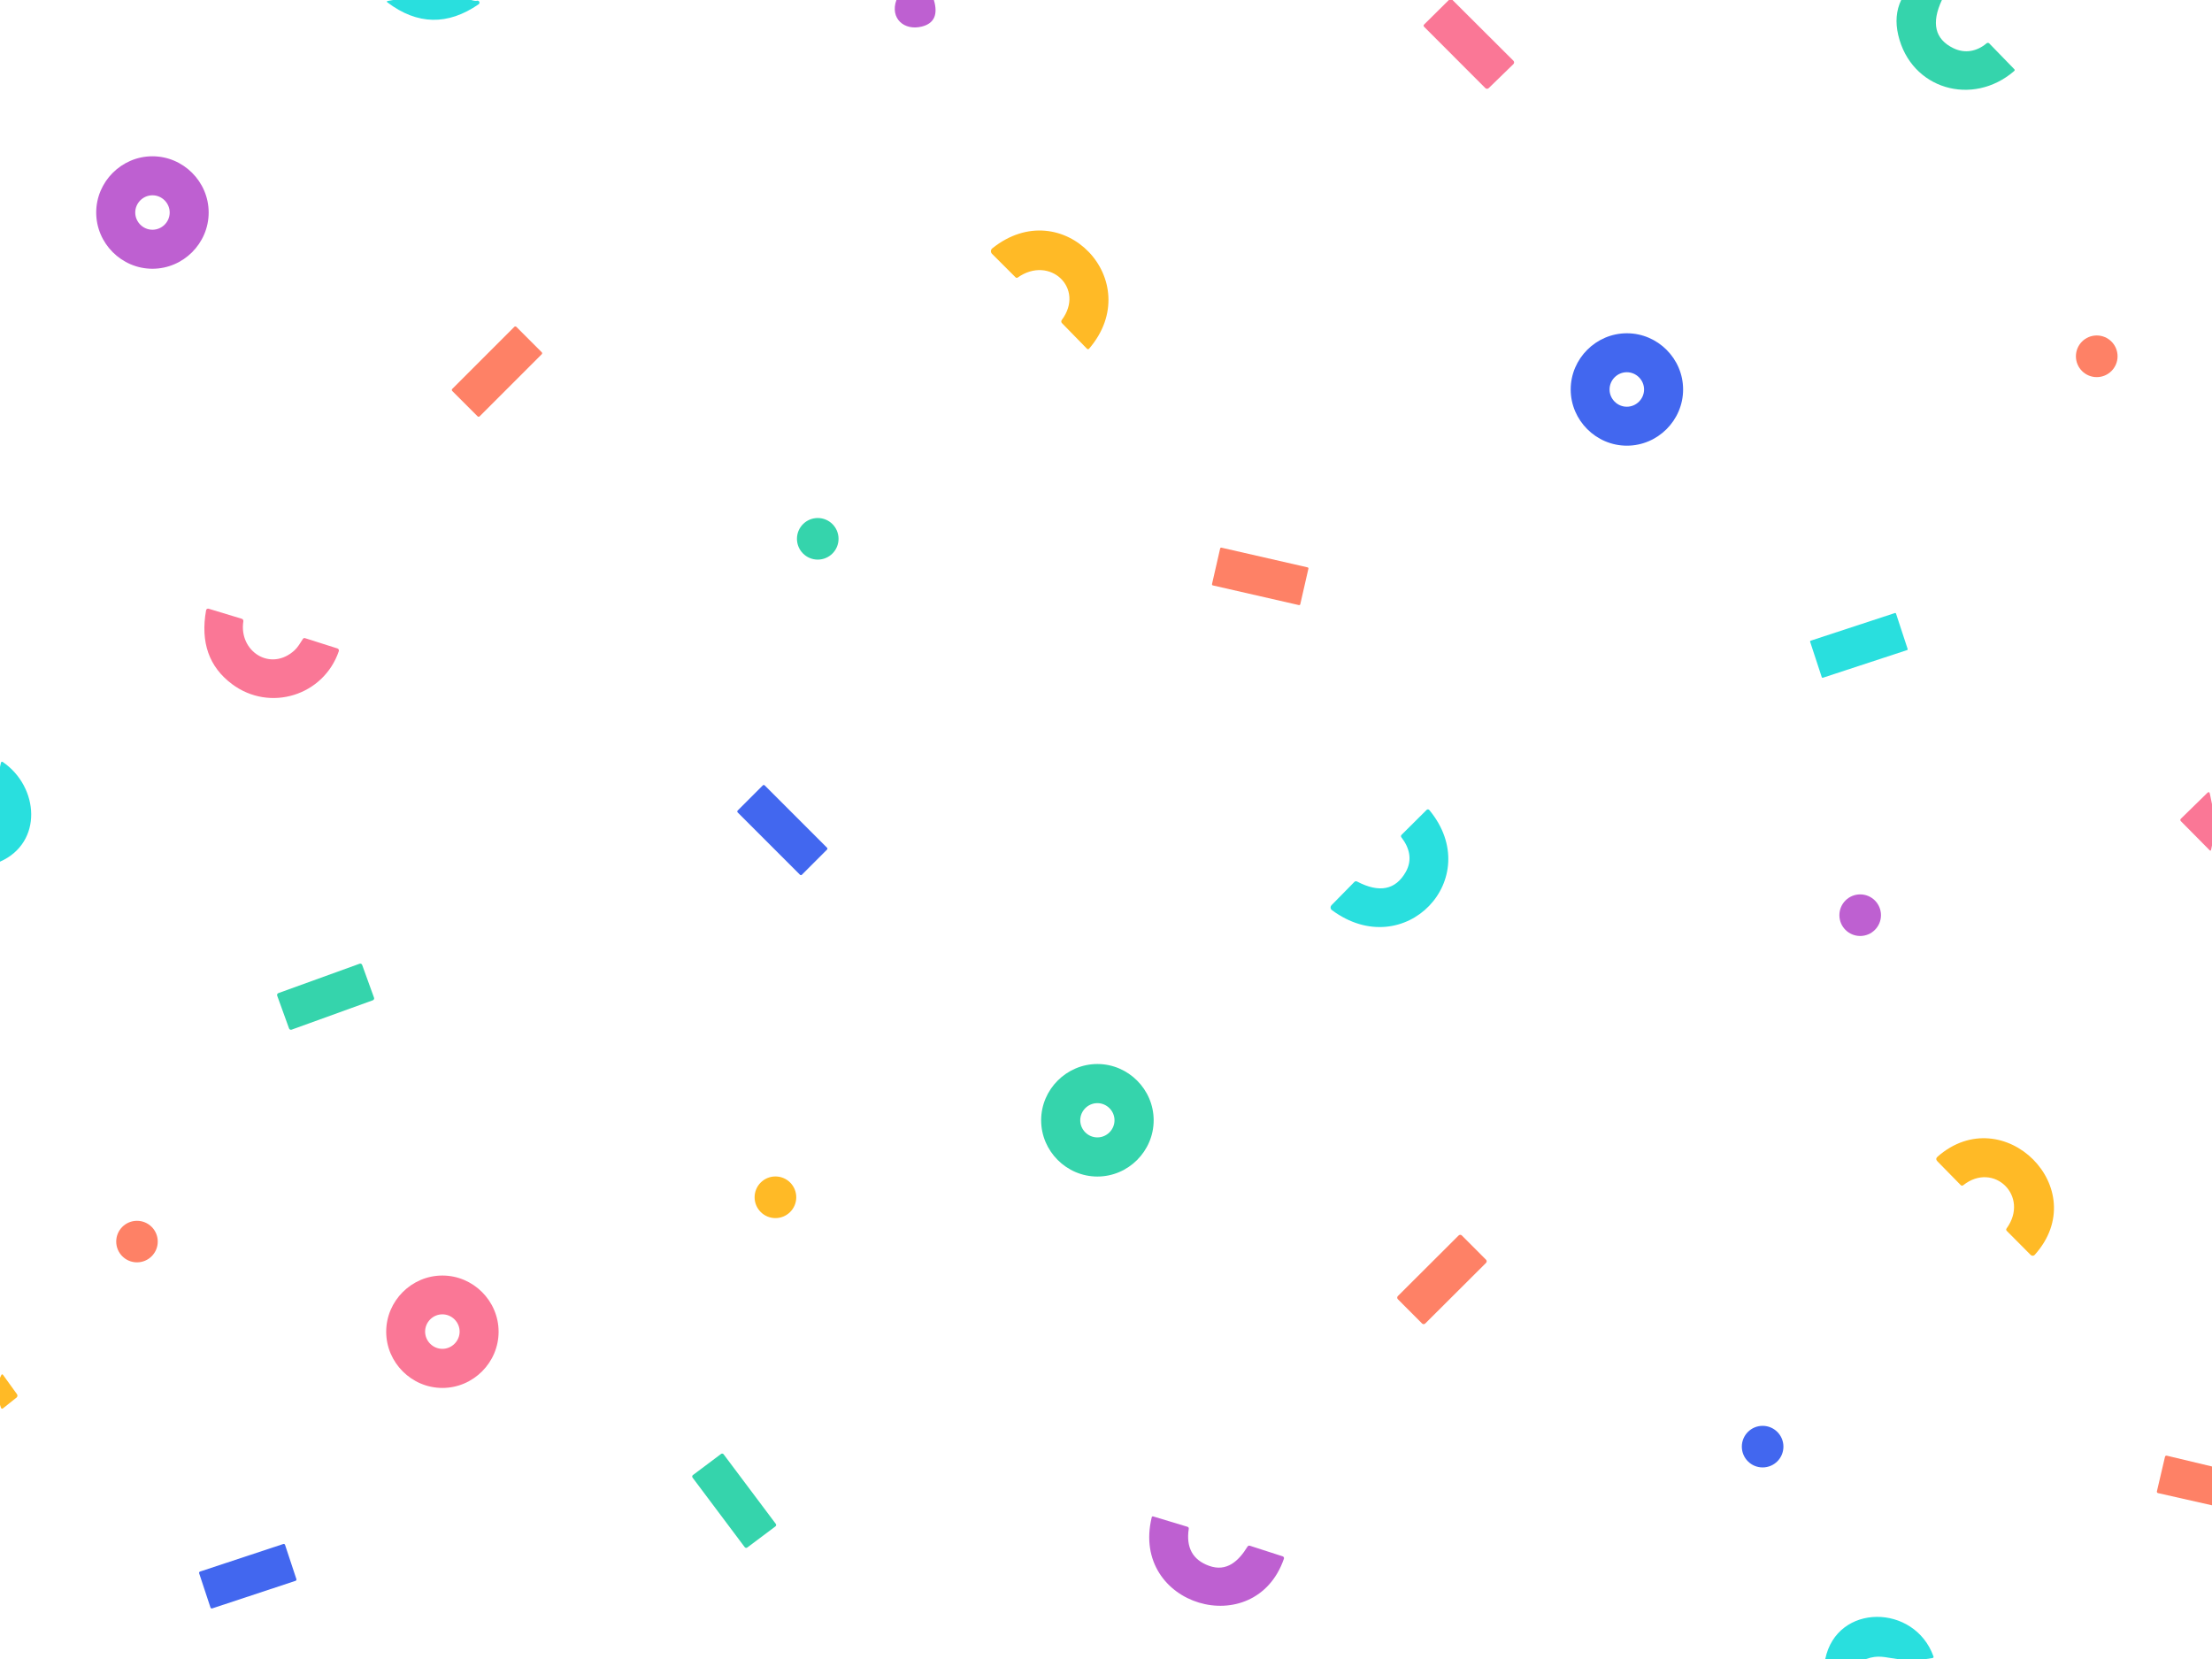 <?xml version="1.0" encoding="UTF-8" standalone="no"?>
<!DOCTYPE svg PUBLIC "-//W3C//DTD SVG 1.1//EN" "http://www.w3.org/Graphics/SVG/1.1/DTD/svg11.dtd">
<svg width="100%" height="100%" viewBox="0 0 736 552" version="1.1" xmlns="http://www.w3.org/2000/svg" xmlns:xlink="http://www.w3.org/1999/xlink" xml:space="preserve" xmlns:serif="http://www.serif.com/" style="fill-rule:evenodd;clip-rule:evenodd;stroke-linejoin:round;stroke-miterlimit:2;">
    <path d="M130.82,0L156.8,0C157.693,0.267 158.33,0.347 158.71,0.24C158.767,0.224 158.827,0.216 158.886,0.216C159.248,0.216 159.546,0.514 159.546,0.876C159.546,1.093 159.439,1.297 159.26,1.42C148.993,8.507 138.89,8.31 128.95,0.83C128.59,0.557 128.633,0.383 129.08,0.31L130.82,0Z" style="fill:rgb(41,223,222);fill-rule:nonzero;"/>
    <path d="M298.26,0L310.73,0C312.17,4.86 310.83,7.807 306.71,8.84C300.85,10.31 296.05,6.13 298.26,0Z" style="fill:rgb(190,96,209);fill-rule:nonzero;"/>
    <path d="M482.08,0L483.29,0L503.55,20.2C503.7,20.352 503.785,20.557 503.785,20.77C503.785,20.988 503.696,21.198 503.54,21.35L495.34,29.32C495.027,29.627 494.517,29.622 494.21,29.31L473.87,8.94C473.597,8.667 473.6,8.393 473.88,8.12L482.08,0Z" style="fill:rgb(250,119,150);fill-rule:nonzero;"/>
    <path d="M632.59,0L646.13,0C642.53,7.687 643.793,13.027 649.92,16.02C653.81,17.92 657.81,17.1 661,14.41C661.264,14.19 661.654,14.207 661.89,14.45L670.18,22.98C670.413,23.22 670.403,23.447 670.15,23.66C656.32,35.57 635.83,29.72 631.6,11.66C630.593,7.353 630.923,3.467 632.59,0Z" style="fill:rgb(53,212,172);fill-rule:nonzero;"/>
    <path d="M69.43,70.71C69.43,80.974 60.984,89.42 50.72,89.42C40.456,89.42 32.01,80.974 32.01,70.71C32.01,60.446 40.456,52 50.72,52C60.984,52 69.43,60.446 69.43,70.71ZM56.46,70.71C56.46,67.567 53.873,64.98 50.73,64.98C47.587,64.98 45,67.567 45,70.71C45,73.853 47.587,76.44 50.73,76.44C53.873,76.44 56.46,73.853 56.46,70.71Z" style="fill:rgb(190,96,209);fill-rule:nonzero;"/>
    <path d="M353.27,106.49C361.16,95.96 349.3,84.78 338.62,92.35C338.406,92.499 338.112,92.473 337.92,92.29L330.07,84.45C329.84,84.221 329.71,83.909 329.71,83.584C329.71,83.213 329.879,82.861 330.17,82.63C353.53,63.91 381.69,93.48 362.41,115.98C362.163,116.267 361.903,116.273 361.63,116L353.34,107.51C353.071,107.234 353.041,106.8 353.27,106.49Z" style="fill:rgb(255,186,38);fill-rule:nonzero;"/>
    <g transform="matrix(0.707,-0.707,0.707,0.707,165.36,123.64)">
        <path d="M15.09,-5.96C15.09,-6.23 14.87,-6.45 14.6,-6.45L-14.6,-6.45C-14.87,-6.45 -15.09,-6.23 -15.09,-5.96L-15.09,5.96C-15.09,6.23 -14.87,6.45 -14.6,6.45L14.6,6.45C14.87,6.45 15.09,6.23 15.09,5.96L15.09,-5.96Z" style="fill:rgb(254,129,102);"/>
    </g>
    <path d="M560.02,129.59C560.02,139.849 551.579,148.29 541.32,148.29C531.061,148.29 522.62,139.849 522.62,129.59C522.62,119.331 531.061,110.89 541.32,110.89C551.579,110.89 560.02,119.331 560.02,129.59ZM547.03,129.59C547.03,126.441 544.439,123.85 541.29,123.85C538.141,123.85 535.55,126.441 535.55,129.59C535.55,132.739 538.141,135.33 541.29,135.33C544.439,135.33 547.03,132.739 547.03,129.59Z" style="fill:rgb(66,103,239);fill-rule:nonzero;"/>
    <circle cx="697.65" cy="118.55" r="6.93" style="fill:rgb(254,129,102);"/>
    <circle cx="272.09" cy="179.28" r="6.92" style="fill:rgb(53,212,172);"/>
    <g transform="matrix(0.975,0.223,-0.223,0.975,419.31,191.78)">
        <path d="M15.06,-6.07C15.06,-6.274 14.894,-6.44 14.69,-6.44L-14.69,-6.44C-14.894,-6.44 -15.06,-6.274 -15.06,-6.07L-15.06,6.07C-15.06,6.274 -14.894,6.44 -14.69,6.44L14.69,6.44C14.894,6.44 15.06,6.274 15.06,6.07L15.06,-6.07Z" style="fill:rgb(254,129,102);"/>
    </g>
    <path d="M112.26,215.75C112.265,215.751 112.269,215.753 112.274,215.754C112.649,215.876 112.857,216.29 112.733,216.671C112.732,216.674 112.731,216.677 112.73,216.68C107.7,231.39 89.84,237.07 77.2,227.62C69.54,221.893 66.663,213.707 68.57,203.06C68.627,202.742 68.907,202.509 69.229,202.509C69.297,202.509 69.365,202.52 69.43,202.54L80.44,205.88C80.799,205.989 81.026,206.349 80.97,206.72C79.41,216.69 89.99,223.67 98,216.38C99.09,215.39 99.9,213.94 100.78,212.6C100.953,212.327 101.197,212.24 101.51,212.34L112.26,215.75Z" style="fill:rgb(250,119,150);fill-rule:nonzero;"/>
    <g transform="matrix(0.95,-0.312,0.312,0.95,618.51,214.74)">
        <path d="M15.04,-6.22C15.04,-6.369 14.919,-6.49 14.77,-6.49L-14.77,-6.49C-14.919,-6.49 -15.04,-6.369 -15.04,-6.22L-15.04,6.22C-15.04,6.369 -14.919,6.49 -14.77,6.49L14.77,6.49C14.919,6.49 15.04,6.369 15.04,6.22L15.04,-6.22Z" style="fill:rgb(41,223,222);"/>
    </g>
    <path d="M0,286.71L0,255.2L0.29,253.87C0.39,253.417 0.63,253.323 1.01,253.59C13,261.9 14.35,280.37 0,286.71Z" style="fill:rgb(41,223,222);fill-rule:nonzero;"/>
    <g transform="matrix(0.707,-0.707,0.707,0.707,260.31,276.19)">
        <path d="M6.36,-14.67C6.36,-14.913 6.163,-15.11 5.92,-15.11L-5.92,-15.11C-6.163,-15.11 -6.36,-14.913 -6.36,-14.67L-6.36,14.67C-6.36,14.913 -6.163,15.11 -5.92,15.11L5.92,15.11C6.163,15.11 6.36,14.913 6.36,14.67L6.36,-14.67Z" style="fill:rgb(66,103,239);"/>
    </g>
    <path d="M736,267.57L736,281.3L735.71,282.71C735.63,283.09 735.453,283.143 735.18,282.87L725.68,273.27C725.38,272.97 725.38,272.673 725.68,272.38L734.4,263.86C734.867,263.4 735.167,263.49 735.3,264.13L736,267.57Z" style="fill:rgb(250,119,150);fill-rule:nonzero;"/>
    <path d="M443.15,302.81C442.879,302.606 442.72,302.286 442.72,301.947C442.72,301.664 442.831,301.392 443.03,301.19L450.62,293.47C450.893,293.19 451.203,293.14 451.55,293.32C458.97,297.193 464.377,296.11 467.77,290.07C470.02,286.04 468.94,282.01 466.28,278.6C466.088,278.354 466.11,278 466.33,277.78L474.68,269.48C474.688,269.472 474.696,269.465 474.704,269.457C474.947,269.236 475.333,269.257 475.558,269.505C475.566,269.513 475.573,269.521 475.58,269.53C494.45,292.3 467.31,320.73 443.15,302.81Z" style="fill:rgb(41,223,222);fill-rule:nonzero;"/>
    <circle cx="618.94" cy="304.51" r="6.92" style="fill:rgb(190,96,209);"/>
    <g transform="matrix(0.94,-0.34,0.34,0.94,108.34,331.63)">
        <path d="M15.04,-5.8C15.04,-6.17 14.74,-6.47 14.37,-6.47L-14.37,-6.47C-14.74,-6.47 -15.04,-6.17 -15.04,-5.8L-15.04,5.8C-15.04,6.17 -14.74,6.47 -14.37,6.47L14.37,6.47C14.74,6.47 15.04,6.17 15.04,5.8L15.04,-5.8Z" style="fill:rgb(53,212,172);"/>
    </g>
    <path d="M383.86,372.75C383.86,383.019 375.409,391.47 365.14,391.47C354.871,391.47 346.42,383.019 346.42,372.75C346.42,362.481 354.871,354.03 365.14,354.03C375.409,354.03 383.86,362.481 383.86,372.75ZM370.83,372.75C370.83,369.623 368.257,367.05 365.13,367.05C362.003,367.05 359.43,369.623 359.43,372.75C359.43,375.877 362.003,378.45 365.13,378.45C368.257,378.45 370.83,375.877 370.83,372.75Z" style="fill:rgb(53,212,172);fill-rule:nonzero;"/>
    <path d="M644.65,386.42C644.11,385.873 644.13,385.347 644.71,384.84C666.57,365.71 696.76,395.56 677.01,417.53C677.005,417.536 676.999,417.542 676.994,417.548C676.651,417.911 676.067,417.925 675.7,417.579C675.693,417.573 675.687,417.567 675.68,417.56L667.73,409.57C667.47,409.31 667.447,409.03 667.66,408.73C675.42,398 663.38,386.34 653.25,394.34C652.943,394.587 652.65,394.57 652.37,394.29L644.65,386.42Z" style="fill:rgb(255,186,38);fill-rule:nonzero;"/>
    <circle cx="258.01" cy="398.37" r="6.93" style="fill:rgb(255,186,38);"/>
    <circle cx="45.58" cy="413.11" r="6.91" style="fill:rgb(254,129,102);"/>
    <g transform="matrix(0.708,-0.706,0.706,0.708,479.78,425.72)">
        <path d="M15.03,-5.7C15.03,-6.114 14.694,-6.45 14.28,-6.45L-14.28,-6.45C-14.694,-6.45 -15.03,-6.114 -15.03,-5.7L-15.03,5.7C-15.03,6.114 -14.694,6.45 -14.28,6.45L14.28,6.45C14.694,6.45 15.03,6.114 15.03,5.7L15.03,-5.7Z" style="fill:rgb(254,129,102);"/>
    </g>
    <path d="M165.9,443.11C165.9,453.369 157.459,461.81 147.2,461.81C136.941,461.81 128.5,453.369 128.5,443.11C128.5,432.851 136.941,424.41 147.2,424.41C157.459,424.41 165.9,432.851 165.9,443.11ZM152.93,443.06C152.93,439.911 150.339,437.32 147.19,437.32C144.041,437.32 141.45,439.911 141.45,443.06C141.45,446.209 144.041,448.8 147.19,448.8C150.339,448.8 152.93,446.209 152.93,443.06Z" style="fill:rgb(250,119,150);fill-rule:nonzero;"/>
    <path d="M0,467.43L0,458.45L0.4,457.59C0.58,457.197 0.797,457.173 1.05,457.52L5.65,463.89C5.905,464.242 5.838,464.738 5.5,465.01L1.06,468.55C0.693,468.843 0.437,468.767 0.29,468.32L0,467.43Z" style="fill:rgb(255,186,38);fill-rule:nonzero;"/>
    <circle cx="586.48" cy="481.34" r="6.92" style="fill:rgb(66,103,239);"/>
    <g transform="matrix(0.8,-0.6,0.6,0.8,244.28,499.34)">
        <path d="M6.46,-14.46C6.46,-14.797 6.187,-15.07 5.85,-15.07L-5.85,-15.07C-6.187,-15.07 -6.46,-14.797 -6.46,-14.46L-6.46,14.46C-6.46,14.797 -6.187,15.07 -5.85,15.07L5.85,15.07C6.187,15.07 6.46,14.797 6.46,14.46L6.46,-14.46Z" style="fill:rgb(53,212,172);"/>
    </g>
    <path d="M736,487.94L736,500.86L718.04,496.8C717.816,496.751 717.655,496.551 717.655,496.321C717.655,496.28 717.66,496.24 717.67,496.2L720.35,484.76C720.437,484.407 720.657,484.273 721.01,484.36L736,487.94Z" style="fill:rgb(254,129,102);fill-rule:nonzero;"/>
    <path d="M427.19,518.66C417.56,546.42 376.04,534.35 383.21,504.87C383.283,504.583 383.46,504.483 383.74,504.57L395.09,508C395.437,508.107 395.583,508.34 395.53,508.7C394.597,514.927 396.847,519.023 402.28,520.99C408.21,523.14 412.17,519.33 415.05,514.66C415.257,514.32 415.547,514.21 415.92,514.33L426.79,517.84C426.794,517.841 426.798,517.842 426.801,517.844C427.129,517.954 427.305,518.319 427.193,518.652C427.192,518.655 427.191,518.657 427.19,518.66Z" style="fill:rgb(190,96,209);fill-rule:nonzero;"/>
    <g transform="matrix(0.949,-0.314,0.314,0.949,82.44,524.45)">
        <path d="M15.06,-6C15.06,-6.254 14.854,-6.46 14.6,-6.46L-14.6,-6.46C-14.854,-6.46 -15.06,-6.254 -15.06,-6L-15.06,6C-15.06,6.254 -14.854,6.46 -14.6,6.46L14.6,6.46C14.854,6.46 15.06,6.254 15.06,6L15.06,-6Z" style="fill:rgb(66,103,239);"/>
    </g>
    <path d="M640.93,552L631.21,552C627.06,551.48 625.1,550.54 620.92,552L607.32,552C611.2,533.34 636.99,533.58 643.31,551.09C643.43,551.437 643.31,551.637 642.95,551.69L640.93,552Z" style="fill:rgb(41,223,222);fill-rule:nonzero;"/>
</svg>
